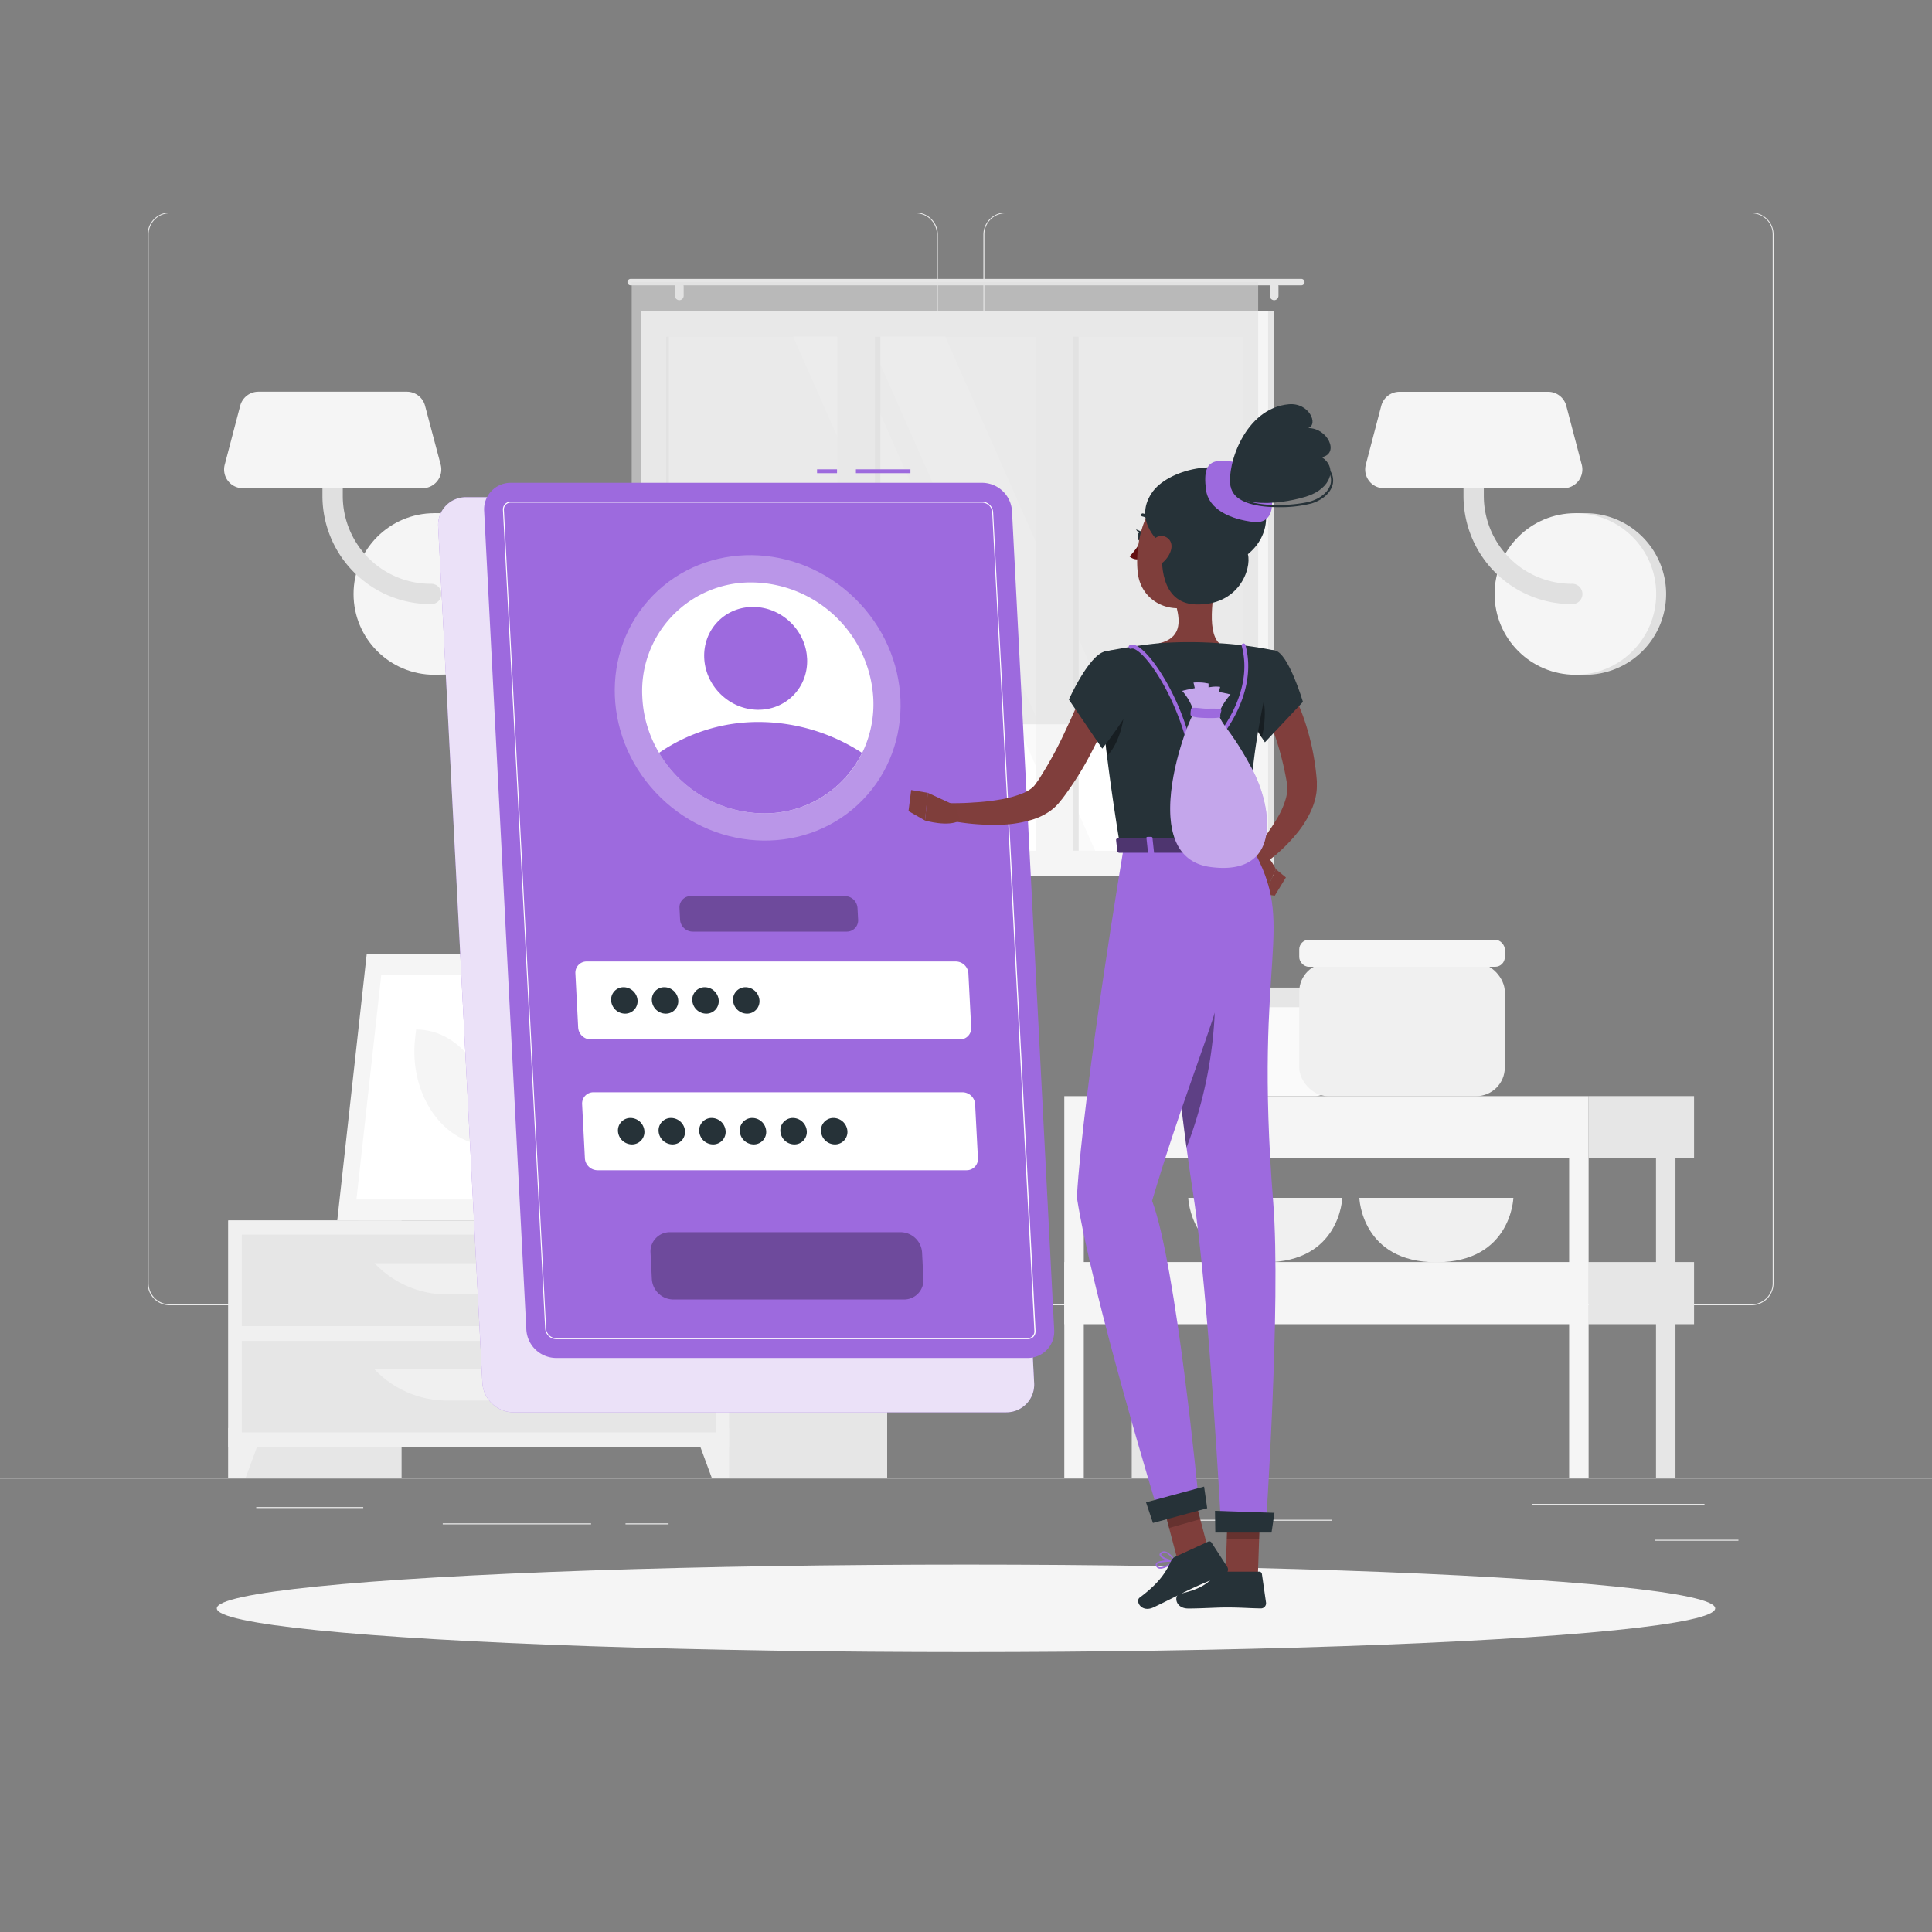 <svg xmlns="http://www.w3.org/2000/svg" viewBox="0 0 500 500"><rect x="0" y="0" width="500" height="500" fill="#808080" stroke="none"/><g id="freepik--background-complete--inject-1"><rect y="382.4" width="500" height="0.25" style="fill:#ebebeb"></rect><rect x="428.22" y="398.49" width="21.68" height="0.25" style="fill:#ebebeb"></rect><rect x="310.56" y="393.31" width="34.11" height="0.25" style="fill:#ebebeb"></rect><rect x="396.59" y="389.21" width="44.53" height="0.25" style="fill:#ebebeb"></rect><rect x="161.88" y="394.25" width="11.14" height="0.25" style="fill:#ebebeb"></rect><rect x="114.58" y="394.25" width="38.39" height="0.25" style="fill:#ebebeb"></rect><rect x="66.31" y="390.03" width="27.7" height="0.25" style="fill:#ebebeb"></rect><path d="M237,337.8H43.91a5.71,5.71,0,0,1-5.7-5.71V60.66A5.71,5.71,0,0,1,43.91,55H237a5.71,5.71,0,0,1,5.71,5.71V332.09A5.71,5.71,0,0,1,237,337.8ZM43.91,55.2a5.46,5.46,0,0,0-5.45,5.46V332.09a5.46,5.46,0,0,0,5.45,5.46H237a5.47,5.47,0,0,0,5.46-5.46V60.66A5.47,5.47,0,0,0,237,55.2Z" style="fill:#ebebeb"></path><path d="M453.31,337.8H260.21a5.72,5.72,0,0,1-5.71-5.71V60.66A5.72,5.72,0,0,1,260.21,55h193.1A5.71,5.71,0,0,1,459,60.66V332.09A5.71,5.71,0,0,1,453.31,337.8ZM260.21,55.2a5.47,5.47,0,0,0-5.46,5.46V332.09a5.47,5.47,0,0,0,5.46,5.46h193.1a5.47,5.47,0,0,0,5.46-5.46V60.66a5.47,5.47,0,0,0-5.46-5.46Z" style="fill:#ebebeb"></path><path d="M115,174.63a20.91,20.91,0,0,0,0-41.82h-2.57v41.82Z" style="fill:#e0e0e0"></path><circle cx="112.41" cy="153.72" r="20.91" style="fill:#f5f5f5"></circle><path d="M111.45,156.34a28,28,0,0,1-28-28V111.63a2.63,2.63,0,0,1,5.26,0v16.72a22.76,22.76,0,0,0,22.73,22.74,2.63,2.63,0,1,1,0,5.25Z" style="fill:#e0e0e0"></path><path d="M62.83,126.35h46.52a4.86,4.86,0,0,0,4.7-6.1L110,105a4.86,4.86,0,0,0-4.69-3.62H66.87a4.87,4.87,0,0,0-4.7,3.62l-4,15.23A4.85,4.85,0,0,0,62.83,126.35Z" style="fill:#f5f5f5"></path><path d="M410.28,174.63a20.91,20.91,0,1,0,0-41.82h-2.57v41.82Z" style="fill:#e0e0e0"></path><circle cx="407.71" cy="153.72" r="20.91" style="fill:#f5f5f5"></circle><path d="M406.75,156.34a28,28,0,0,1-28-28V111.63a2.63,2.63,0,0,1,5.26,0v16.72a22.76,22.76,0,0,0,22.73,22.74,2.63,2.63,0,1,1,0,5.25Z" style="fill:#e0e0e0"></path><path d="M358.13,126.35h46.52a4.86,4.86,0,0,0,4.7-6.1l-4-15.23a4.86,4.86,0,0,0-4.69-3.62H362.17a4.87,4.87,0,0,0-4.7,3.62l-4,15.23A4.85,4.85,0,0,0,358.13,126.35Z" style="fill:#f5f5f5"></path><rect x="133.98" y="256.92" width="15.21" height="58.93" transform="translate(283.17 572.78) rotate(180)" style="fill:#e6e6e6"></rect><polygon points="92.75 315.85 143.22 315.85 150.84 246.88 100.37 246.88 92.75 315.85" style="fill:#f0f0f0"></polygon><polygon points="87.28 315.85 139.42 315.85 147.04 246.88 94.91 246.88 87.28 315.85" style="fill:#f5f5f5"></polygon><polygon points="135.65 310.42 142.07 252.32 98.67 252.32 92.25 310.42 135.65 310.42" style="fill:#fff"></polygon><path d="M126.69,296.33,127,294c1.61-14.58-7.49-27.57-19.31-27.57h0l-.27,2.37c-1.61,14.57,7.49,27.56,19.32,27.56Z" style="fill:#f5f5f5"></path><rect x="59.08" y="315.85" width="44.84" height="66.55" transform="translate(163.01 698.25) rotate(180)" style="fill:#e6e6e6"></rect><polygon points="63.59 382.4 59.08 382.4 59.08 369.57 68.32 369.57 63.59 382.4" style="fill:#f0f0f0"></polygon><rect x="184.75" y="315.85" width="44.84" height="66.55" transform="translate(414.35 698.25) rotate(180)" style="fill:#e6e6e6"></rect><rect x="59.08" y="315.85" width="129.61" height="58.67" transform="translate(247.77 690.38) rotate(180)" style="fill:#f0f0f0"></rect><polygon points="184.18 382.4 188.69 382.4 188.69 369.57 179.45 369.57 184.18 382.4" style="fill:#f0f0f0"></polygon><rect x="62.58" y="319.52" width="122.61" height="23.68" transform="translate(247.77 662.72) rotate(180)" style="fill:#e6e6e6"></rect><path d="M115.71,335h16.35a25.84,25.84,0,0,0,18.78-8.08H96.93A25.87,25.87,0,0,0,115.71,335Z" style="fill:#f0f0f0"></path><rect x="62.58" y="347.02" width="122.61" height="23.68" transform="translate(247.77 717.72) rotate(180)" style="fill:#e6e6e6"></rect><path d="M115.71,362.46h16.35a25.84,25.84,0,0,0,18.78-8.08H96.93A25.87,25.87,0,0,0,115.71,362.46Z" style="fill:#f0f0f0"></path><path d="M180.48,313.14h1.16c0-2.39,0-8.44.12-22.31.21-25.15.61-26.68.61-26.68l-2.76,11.61C177.86,288.61,180.12,301.53,180.48,313.14Z" style="fill:#e6e6e6"></path><path d="M178.19,274c-4-4.73-12.45-6.11-21.13-7.29-3.41-.46,8.95,7.33,15,12.86,4.7,4.3,7.7,5.49,9,9.77C181.72,284,181.61,278.11,178.19,274Z" style="fill:#e6e6e6"></path><path d="M183.46,282.48c4-4.73,12.45-6.1,21.13-7.28,3.41-.46-9,7.33-15,12.86-4.7,4.3-7.7,5.49-9,9.77C179.93,292.49,180,286.56,183.46,282.48Z" style="fill:#e6e6e6"></path><path d="M181.76,263c3-5.66,10.46-11,18.87-13,3.3-.79-7.65,10.44-11.81,17.69-3.23,5.62-7.51,12.24-8.18,17C179.64,275.31,178.78,268.69,181.76,263Z" style="fill:#e6e6e6"></path><path d="M181.4,315.85h0c-3.54,0-6.47-1.77-6.68-4.05l-.59-3.88h14.55l-.6,3.88C187.88,314.08,185,315.85,181.4,315.85Z" style="fill:#f0f0f0"></path><polygon points="189.62 309.41 173.19 309.41 172.72 305.08 190.09 305.08 189.62 309.41" style="fill:#f0f0f0"></polygon><rect x="169.54" y="80.59" width="160.21" height="146.13" transform="translate(499.29 307.31) rotate(180)" style="fill:#e6e6e6"></rect><rect x="165.93" y="80.59" width="162.24" height="146.13" transform="translate(494.11 307.31) rotate(180)" style="fill:#f5f5f5"></rect><rect x="180.54" y="79.01" width="133.04" height="149.3" transform="translate(400.71 -93.4) rotate(90)" style="fill:#fafafa"></rect><polygon points="303.39 220.18 244.63 87.14 224.67 87.14 283.43 220.18 303.39 220.18" style="fill:#fff"></polygon><polygon points="277.77 220.18 219.01 87.14 205.27 87.14 264.03 220.18 277.77 220.18" style="fill:#fff"></polygon><rect x="157.46" y="149.8" width="133.04" height="7.72" transform="translate(377.64 -70.33) rotate(90)" style="fill:#e6e6e6"></rect><rect x="208.78" y="149.8" width="133.04" height="7.72" transform="translate(428.96 -121.65) rotate(90)" style="fill:#e6e6e6"></rect><rect x="150.54" y="148.42" width="142.06" height="9.76" transform="translate(374.87 -68.27) rotate(90)" style="fill:#f5f5f5"></rect><rect x="201.86" y="148.42" width="142.06" height="9.76" transform="translate(426.19 -119.59) rotate(90)" style="fill:#f5f5f5"></rect><rect x="106.23" y="153.31" width="133.04" height="0.69" transform="translate(326.41 -19.09) rotate(90)" style="fill:#e6e6e6"></rect><path d="M163.22,72.17H336.78a.85.85,0,0,1,.84.84h0a.84.84,0,0,1-.84.83H163.22a.84.84,0,0,1-.84-.83h0A.85.85,0,0,1,163.22,72.17Z" style="fill:#e6e6e6"></path><path d="M329.75,77.68h0a1.13,1.13,0,0,0,1.12-1.13V74.13A1.12,1.12,0,0,0,329.75,73h0a1.13,1.13,0,0,0-1.13,1.12v2.42A1.14,1.14,0,0,0,329.75,77.68Z" style="fill:#e6e6e6"></path><path d="M175.8,77.68h0a1.14,1.14,0,0,0,1.13-1.13V74.13A1.13,1.13,0,0,0,175.8,73h0a1.12,1.12,0,0,0-1.12,1.12v2.42A1.13,1.13,0,0,0,175.8,77.68Z" style="fill:#e6e6e6"></path><rect x="163.48" y="73.01" width="162.13" height="114.44" transform="translate(489.09 260.45) rotate(180)" style="fill:#e0e0e0;opacity:0.6"></rect><rect x="306.95" y="259.97" width="38.72" height="23.7" rx="5.38" style="fill:#fafafa"></rect><rect x="306.95" y="255.59" width="38.72" height="5.08" rx="1.81" style="fill:#e6e6e6"></rect><path d="M307.52,310s.51,16.67,19.93,16.67S347.38,310,347.38,310Z" style="fill:#f0f0f0"></path><path d="M351.8,310s.51,16.67,19.93,16.67S391.66,310,391.66,310Z" style="fill:#f0f0f0"></path><rect x="336.24" y="249.24" width="53.2" height="34.44" rx="7.4" style="fill:#f0f0f0"></rect><rect x="336.24" y="243.22" width="53.2" height="6.98" rx="2.48" style="fill:#f5f5f5"></rect><rect x="292.9" y="299.75" width="5.04" height="82.64" transform="translate(590.83 682.15) rotate(180)" style="fill:#e6e6e6"></rect><rect x="411.13" y="283.67" width="27.29" height="16.08" style="fill:#e6e6e6"></rect><rect x="275.45" y="283.67" width="135.68" height="16.08" transform="translate(686.57 583.43) rotate(180)" style="fill:#f5f5f5"></rect><rect x="411.13" y="326.62" width="27.29" height="16.08" style="fill:#e6e6e6"></rect><rect x="275.45" y="326.62" width="135.68" height="16.08" transform="translate(686.57 669.32) rotate(180)" style="fill:#f5f5f5"></rect><rect x="428.58" y="299.75" width="5.04" height="82.64" transform="translate(862.19 682.15) rotate(180)" style="fill:#e6e6e6"></rect><rect x="406.09" y="299.75" width="5.04" height="82.64" transform="translate(817.22 682.15) rotate(180)" style="fill:#f5f5f5"></rect><rect x="275.45" y="299.75" width="5.04" height="82.64" transform="translate(555.93 682.15) rotate(180)" style="fill:#f5f5f5"></rect></g><g id="freepik--Shadow--inject-1"><ellipse id="freepik--path--inject-1" cx="250" cy="416.24" rx="193.89" ry="11.32" style="fill:#f5f5f5"></ellipse></g><g id="freepik--Login--inject-1"><path d="M260.41,365.5H132.84a8.13,8.13,0,0,1-8-7.64L113.4,136.31a7.17,7.17,0,0,1,7.24-7.63H248.21a8.12,8.12,0,0,1,8,7.63l11.42,221.55A7.18,7.18,0,0,1,260.41,365.5Z" style="fill:#9D6ADE"></path><path d="M260.41,365.5H132.84a8.13,8.13,0,0,1-8-7.64L113.4,136.31a7.17,7.17,0,0,1,7.24-7.63H248.21a8.12,8.12,0,0,1,8,7.63l11.42,221.55A7.18,7.18,0,0,1,260.41,365.5Z" style="fill:#fff;opacity:0.8"></path><rect x="221.51" y="121.46" width="14.11" height="1" style="fill:#9D6ADE"></rect><rect x="211.45" y="121.46" width="5.17" height="1" style="fill:#9D6ADE"></rect><path d="M265.9,351.44h-122a7.77,7.77,0,0,1-7.68-7.29l-10.92-211.9a6.86,6.86,0,0,1,6.93-7.3h122a7.77,7.77,0,0,1,7.67,7.3l10.92,211.9A6.85,6.85,0,0,1,265.9,351.44Z" style="fill:#9D6ADE"></path><path d="M265.9,346.57h-122a2.92,2.92,0,0,1-2.81-2.68L130.16,132a2,2,0,0,1,.54-1.55,2,2,0,0,1,1.52-.62h122a2.92,2.92,0,0,1,2.8,2.68L268,344.4a2,2,0,0,1-2.05,2.17ZM132.22,130.08a1.79,1.79,0,0,0-1.34.54,1.84,1.84,0,0,0-.47,1.37l10.92,211.89a2.67,2.67,0,0,0,2.56,2.44h122a1.74,1.74,0,0,0,1.33-.54,1.76,1.76,0,0,0,.47-1.37L256.78,132.52a2.66,2.66,0,0,0-2.55-2.44Z" style="fill:#fff"></path><ellipse cx="196.09" cy="180.61" rx="36" ry="37.9" transform="translate(-70.12 194.99) rotate(-45.74)" style="fill:#fff;opacity:0.3"></ellipse><path d="M226,180.61a28.71,28.71,0,0,1-2.87,14.24,28.07,28.07,0,0,1-25.47,15.65,31.75,31.75,0,0,1-27.08-15.65,30.78,30.78,0,0,1-4.34-14.24,28.09,28.09,0,0,1,28.34-29.88A31.81,31.81,0,0,1,226,180.61Z" style="fill:#fff"></path><path d="M223.1,194.85a28.07,28.07,0,0,1-25.47,15.65,31.75,31.75,0,0,1-27.08-15.65,45.16,45.16,0,0,1,25.86-8A49.14,49.14,0,0,1,223.1,194.85Z" style="fill:#9D6ADE"></path><ellipse cx="195.56" cy="170.39" rx="12.97" ry="13.66" transform="translate(-62.95 191.52) rotate(-45.74)" style="fill:#9D6ADE"></ellipse><path d="M248.41,269H152.88a3.29,3.29,0,0,1-3.25-3.09l-.72-14a2.9,2.9,0,0,1,2.93-3.08h95.53a3.29,3.29,0,0,1,3.25,3.08l.72,14A2.9,2.9,0,0,1,248.41,269Z" style="fill:#fff"></path><path d="M219.16,241.1h-39.9A3.29,3.29,0,0,1,176,238l-.15-3a2.9,2.9,0,0,1,2.93-3.09h39.89a3.29,3.29,0,0,1,3.25,3.09l.16,3A2.92,2.92,0,0,1,219.16,241.1Z" style="opacity:0.3"></path><path d="M234,336.31H174.23a5.61,5.61,0,0,1-5.53-5.26l-.35-6.9a5,5,0,0,1,5-5.26H233.1a5.61,5.61,0,0,1,5.53,5.26l.35,6.9A5,5,0,0,1,234,336.31Z" style="opacity:0.3"></path><path d="M250.16,302.86H154.62a3.3,3.3,0,0,1-3.25-3.09l-.72-14a2.91,2.91,0,0,1,2.93-3.09h95.53a3.29,3.29,0,0,1,3.25,3.09l.73,14A2.92,2.92,0,0,1,250.16,302.86Z" style="fill:#fff"></path><path d="M165,258.91a3.22,3.22,0,0,1-3.25,3.42,3.64,3.64,0,0,1-3.59-3.42,3.21,3.21,0,0,1,3.24-3.42A3.65,3.65,0,0,1,165,258.91Z" style="fill:#263238"></path><path d="M175.53,258.91a3.21,3.21,0,0,1-3.24,3.42,3.63,3.63,0,0,1-3.59-3.42,3.21,3.21,0,0,1,3.24-3.42A3.63,3.63,0,0,1,175.53,258.91Z" style="fill:#263238"></path><path d="M186,258.91a3.21,3.21,0,0,1-3.24,3.42,3.65,3.65,0,0,1-3.6-3.42,3.22,3.22,0,0,1,3.25-3.42A3.64,3.64,0,0,1,186,258.91Z" style="fill:#263238"></path><path d="M196.55,258.91a3.22,3.22,0,0,1-3.24,3.42,3.65,3.65,0,0,1-3.6-3.42,3.22,3.22,0,0,1,3.24-3.42A3.65,3.65,0,0,1,196.55,258.91Z" style="fill:#263238"></path><path d="M166.77,292.75a3.21,3.21,0,0,1-3.24,3.42,3.65,3.65,0,0,1-3.6-3.42,3.22,3.22,0,0,1,3.25-3.42A3.64,3.64,0,0,1,166.77,292.75Z" style="fill:#263238"></path><path d="M177.28,292.75a3.22,3.22,0,0,1-3.24,3.42,3.65,3.65,0,0,1-3.6-3.42,3.21,3.21,0,0,1,3.24-3.42A3.65,3.65,0,0,1,177.28,292.75Z" style="fill:#263238"></path><path d="M187.79,292.75a3.22,3.22,0,0,1-3.25,3.42,3.63,3.63,0,0,1-3.59-3.42,3.21,3.21,0,0,1,3.24-3.42A3.65,3.65,0,0,1,187.79,292.75Z" style="fill:#263238"></path><path d="M198.29,292.75a3.21,3.21,0,0,1-3.24,3.42,3.65,3.65,0,0,1-3.6-3.42,3.22,3.22,0,0,1,3.25-3.42A3.63,3.63,0,0,1,198.29,292.75Z" style="fill:#263238"></path><path d="M208.8,292.75a3.21,3.21,0,0,1-3.24,3.42,3.65,3.65,0,0,1-3.6-3.42,3.22,3.22,0,0,1,3.24-3.42A3.65,3.65,0,0,1,208.8,292.75Z" style="fill:#263238"></path><path d="M219.31,292.75a3.22,3.22,0,0,1-3.25,3.42,3.64,3.64,0,0,1-3.59-3.42,3.21,3.21,0,0,1,3.24-3.42A3.65,3.65,0,0,1,219.31,292.75Z" style="fill:#263238"></path></g><g id="freepik--Character--inject-1"><path d="M333,176.62c.25.38.38.58.54.85l.45.74c.29.5.55,1,.8,1.49.5,1,1,2,1.4,3a55.2,55.2,0,0,1,2.16,6.09,63.77,63.77,0,0,1,2.38,12.54l.07.79a4.59,4.59,0,0,1,0,.48l0,.53a12.79,12.79,0,0,1-.12,2.08,17.14,17.14,0,0,1-1,3.73,25.81,25.81,0,0,1-3.46,6,42.89,42.89,0,0,1-9.31,8.81l-2.76-3.23a57.35,57.35,0,0,0,6.64-9.19,21,21,0,0,0,2-4.72,9.53,9.53,0,0,0,.33-2.14,4.69,4.69,0,0,0,0-.93l0-.21a1.3,1.3,0,0,0,0-.28l-.12-.7a79.26,79.26,0,0,0-2.72-11c-.58-1.79-1.29-3.52-2-5.21-.35-.85-.75-1.68-1.15-2.48l-.62-1.18-.31-.55-.26-.44Z" style="fill:#803e3c"></path><path d="M323.7,223.77l3.62,7.65,2.87-6.47s-2.55-5.6-6-5.08Z" style="fill:#7f3e3b"></path><polygon points="329.91 231.8 332.79 227.08 330.19 224.95 327.32 231.42 329.91 231.8" style="fill:#7f3e3b"></polygon><path d="M313.63,408.22a10.27,10.27,0,0,0,2.22-.3.22.22,0,0,0,.15-.16.2.2,0,0,0-.09-.2c-.29-.19-2.83-1.83-3.81-1.39a.68.68,0,0,0-.39.56,1.13,1.13,0,0,0,.33,1A2.37,2.37,0,0,0,313.63,408.22Zm1.65-.59c-1.45.3-2.55.25-3-.14a.77.77,0,0,1-.21-.71c0-.17.1-.22.17-.25C312.78,406.29,314.25,407,315.28,407.63Z" style="fill:#9D6ADE"></path><path d="M315.8,407.92l.1,0a.22.22,0,0,0,.1-.18c0-.1,0-2.51-.92-3.32a1.05,1.05,0,0,0-.84-.26.69.69,0,0,0-.67.55c-.19.95,1.33,2.75,2.13,3.21Zm-1.43-3.39a.61.61,0,0,1,.44.17,4.53,4.53,0,0,1,.78,2.64c-.8-.64-1.75-2-1.63-2.57,0-.09.07-.21.32-.24Z" style="fill:#9D6ADE"></path><path d="M304.19,404.14a.21.21,0,0,0-.14-.34c-.41,0-4-.17-4.82.71l0,.06a.63.63,0,0,0-.09.62,1.11,1.11,0,0,0,.73.73c1.16.36,3.21-.95,4.33-1.76Zm-4.66.63c.45-.48,2.43-.61,3.91-.59-1.55,1.06-2.84,1.56-3.49,1.36a.72.72,0,0,1-.48-.48.27.27,0,0,1,0-.25Z" style="fill:#9D6ADE"></path><path d="M304.19,404.14l0,0a.23.23,0,0,0,0-.2c-.05-.08-1.17-2-2.49-2.4a1.45,1.45,0,0,0-1.14.14c-.48.28-.51.61-.45.82.26.93,2.81,1.75,3.91,1.74A.2.2,0,0,0,304.19,404.14Zm-3.59-2a.84.84,0,0,1,.19-.14,1,1,0,0,1,.84-.11c.87.23,1.68,1.35,2.05,1.9-1.19-.13-3-.86-3.15-1.42A.23.23,0,0,1,300.6,402.13Z" style="fill:#9D6ADE"></path><path d="M315.2,147.33c-1,5-3.16,15.81.31,19.13,0,0-1.36,5-10.59,5-10.16,0-4.85-5-4.85-5,5.54-1.32,5.4-5.44,4.43-9.3Z" style="fill:#7f3e3b"></path><path d="M298.28,135.61a.53.53,0,0,0,.17,0,.4.4,0,0,0,.18-.54,3.94,3.94,0,0,0-2.88-2.2.41.41,0,0,0-.44.35.4.4,0,0,0,.35.44h0a3.14,3.14,0,0,1,2.26,1.77A.4.4,0,0,0,298.28,135.61Z" style="fill:#263238"></path><path d="M295.25,140a18.26,18.26,0,0,1-2.92,4,2.91,2.91,0,0,0,2.33.74Z" style="fill:#630f0f"></path><path d="M296,138.87c-.08.67-.51,1.17-.94,1.12s-.73-.64-.65-1.31.51-1.17,1-1.12S296.07,138.2,296,138.87Z" style="fill:#263238"></path><path d="M295.54,137.62,294,137S294.65,138.32,295.54,137.62Z" style="fill:#263238"></path><polygon points="313.02 402.24 304.86 404.14 299.9 385.38 308.06 383.48 313.02 402.24" style="fill:#7f3e3b"></polygon><polygon points="325.54 407.72 317.17 407.72 317.82 388.33 326.2 388.33 325.54 407.72" style="fill:#7f3e3b"></polygon><path d="M316.5,406.75h9.41a.67.67,0,0,1,.67.58l1.07,7.44a1.34,1.34,0,0,1-1.34,1.49c-3.28-.05-4.86-.25-9-.25-2.55,0-6.27.27-9.78.27s-3.71-3.48-2.24-3.79c6.56-1.42,7.6-3.36,9.81-5.22A2.17,2.17,0,0,1,316.5,406.75Z" style="fill:#263238"></path><path d="M304.14,402.89l8.55-3.93a.66.66,0,0,1,.84.24l4.09,6.32a1.35,1.35,0,0,1-.6,1.91c-3,1.32-4.52,1.81-8.28,3.54-2.31,1.06-7,3.5-10.18,5s-4.82-1.61-3.62-2.51c5.37-4,6.91-6.87,8.14-9.48A2.14,2.14,0,0,1,304.14,402.89Z" style="fill:#263238"></path><polygon points="299.9 385.38 302.56 395.44 310.62 393.15 308.07 383.48 299.9 385.38" style="opacity:0.2"></polygon><polygon points="326.2 388.33 317.82 388.33 317.49 398.33 325.87 398.33 326.2 388.33" style="opacity:0.2"></polygon><path d="M330,168.36c3.48.77,7.2,13.28,7.2,13.28l-9.84,10.47s-8.17-11.76-6.5-16.08C322.55,171.52,325.85,167.46,330,168.36Z" style="fill:#263238"></path><path d="M324.44,176.33c-1.76-1.61-2.95-1.13-3.76.15-.8,3.72,3.94,11.51,5.85,14.46C327.41,187.42,328.42,180,324.44,176.33Z" style="opacity:0.4"></path><path d="M285.91,168.61s-4,1.4,4,50.55h34c-.57-13.84-.59-22.38,6-50.8a100.28,100.28,0,0,0-14.45-1.9,107.4,107.4,0,0,0-15.44,0C293.43,167.07,285.91,168.61,285.91,168.61Z" style="fill:#263238"></path><path d="M285.6,187.47c.22,2.39.51,5.08.89,8.12,2.79-2.51,5.07-9.65,4.23-13.81A24.59,24.59,0,0,0,285.6,187.47Z" style="opacity:0.4"></path><path d="M289.24,180a148.06,148.06,0,0,1-6.19,13.55,83.26,83.26,0,0,1-8,13l-.64.79-.32.39c-.11.13-.2.25-.37.43a12.44,12.44,0,0,1-2,1.76,16.3,16.3,0,0,1-4.18,2.08,30.53,30.53,0,0,1-8,1.42,59.36,59.36,0,0,1-15.16-1.35l.55-4.2c2.3,0,4.71,0,7-.19a56.44,56.44,0,0,0,6.86-.76,27,27,0,0,0,6.14-1.72,9.17,9.17,0,0,0,2.21-1.34,4.57,4.57,0,0,0,.69-.72s.12-.16.2-.27l.23-.33.47-.66a99.14,99.14,0,0,0,6.69-12.11c2-4.25,4-8.66,5.83-13Z" style="fill:#803e3c"></path><path d="M285.91,168.61c-4.17,1-9.29,12.44-9.29,12.44l8.64,12.7s11.51-14.49,10.14-18.91C294,170.23,291,167.37,285.91,168.61Z" style="fill:#263238"></path><path d="M247.33,208.51l-7.21-3.33-.72,7.17s6,1.77,9,0Z" style="fill:#7f3e3b"></path><polygon points="235.81 204.46 235.12 209.92 239.4 212.35 240.12 205.18 235.81 204.46" style="fill:#7f3e3b"></polygon><path d="M318.82,139.36c-1.53,8.17-2,11.67-6.68,15.38-7,5.58-16.75,1.92-17.69-6.54-.86-7.62,1.78-19.7,10.25-22A11.33,11.33,0,0,1,318.82,139.36Z" style="fill:#7f3e3b"></path><path d="M300.87,141.08c-.47,4.17-.65,15,8.51,15.34,11.21.41,14.57-9.17,13.57-13,5.84-4.75,6.68-12.92.12-19.17s-21-2.76-25,3.33C293,135.13,300.87,141.08,300.87,141.08Z" style="fill:#263238"></path><path d="M312.1,126.68c-.54-4.4-.12-7.43,4-7.43s9.74,1.49,11.8,5.7,2.23,10.8-3.52,10.13S312.75,131.94,312.1,126.68Z" style="fill:#9D6ADE"></path><path d="M318.48,125.62c-1-5.24,3.69-20,15.08-21,5.28-.45,7.72,5.23,5,6.17,5-.06,8.2,6.55,3.54,7.54,3.68,2.36,2.77,7.2-2.48,9.58C335.71,129.71,319.83,132.88,318.48,125.62Z" style="fill:#263238"></path><path d="M330.65,131.25c-3.67,0-7.5-.54-9.88-2.13a4.89,4.89,0,0,1-2.35-3.8.26.26,0,0,1,.23-.27.24.24,0,0,1,.27.23,4.46,4.46,0,0,0,2.13,3.43c4.53,3,15,2,18.26,1,2.82-.92,4.73-2.71,5.11-4.77a4.14,4.14,0,0,0-1.67-4,.24.24,0,0,1,0-.35.25.25,0,0,1,.35,0,4.66,4.66,0,0,1,1.85,4.53c-.41,2.25-2.44,4.17-5.44,5.15A32.69,32.69,0,0,1,330.65,131.25Z" style="fill:#263238"></path><path d="M298.32,140a6.15,6.15,0,0,0-1.07,4.51c.33,2.1,2.37,2.24,3.85.9s2.77-3.76,1.68-5.5A2.62,2.62,0,0,0,298.32,140Z" style="fill:#7f3e3b"></path><path d="M298.89,219.16s4.86,57.49,9.91,89.89c4.07,26.17,7.29,87.34,7.29,87.34h11.42s4.06-59.34,2-85.22c-5.23-65.5,6.44-70.84-5.57-92Z" style="fill:#9D6ADE"></path><path d="M313.27,240.89a55.8,55.8,0,0,0-10.79,16.28c1.33,12.92,2.91,27.26,4.59,39.82A110.38,110.38,0,0,0,313.27,240.89Z" style="opacity:0.4"></path><path d="M290.9,218.8s-10.55,62.79-12.21,91.09c4.14,26.17,21.08,81.49,21.08,81.49l10.39-3.77s-5.75-60.32-12-76.83c14.07-47.37,24.41-59.35,21.4-91.62C312.35,219.16,290.9,218.8,290.9,218.8Z" style="fill:#9D6ADE"></path><polygon points="298.38 394.14 312.42 390.33 311.62 384.73 296.59 388.8 298.38 394.14" style="fill:#263238"></polygon><polygon points="314.52 396.62 329.07 396.62 329.83 391.52 314.44 391 314.52 396.62" style="fill:#263238"></polygon><path d="M324.44,217.16l1.53,3.05c.12.24-.16.48-.55.48H289.74c-.3,0-.56-.15-.58-.35l-.31-3c0-.21.25-.39.58-.39h34.45A.63.63,0,0,1,324.44,217.16Z" style="fill:#9D6ADE"></path><path d="M324.44,217.16l1.53,3.05c.12.24-.16.48-.55.48H289.74c-.3,0-.56-.15-.58-.35l-.31-3c0-.21.25-.39.58-.39h34.45A.63.63,0,0,1,324.44,217.16Z" style="opacity:0.5"></path><path d="M319.81,221h.92c.19,0,.33-.1.32-.21l-.44-4c0-.12-.17-.21-.35-.21h-.93c-.18,0-.32.09-.31.21l.43,4C319.47,220.92,319.63,221,319.81,221Z" style="fill:#9D6ADE"></path><path d="M307.43,191.88a.52.52,0,0,1-.49-.37c-3.26-12.06-10-22-13.27-23.5a1.14,1.14,0,0,0-.85-.14.5.5,0,1,1-.41-.91,2,2,0,0,1,1.68.14c3.46,1.64,10.3,11.44,13.72,23.77,2.45,0,6.23-.33,7.15-.41,1.14-1.36,9.52-11.84,6.39-23.31a.49.49,0,0,1,.35-.61.5.5,0,0,1,.61.35c3.49,12.76-6.63,24.27-6.74,24.38a.46.46,0,0,1-.32.17C315.2,191.44,310.21,191.88,307.43,191.88Z" style="fill:#9D6ADE"></path><path d="M324,198.94c-5.45-10.21-7.68-10.93-8.65-14.21a17,17,0,0,1,3.1-5c-.66-.19-2.08-.47-3-.64.1-.45.21-.89.31-1.32a9.54,9.54,0,0,0-3,.14l0-1a13,13,0,0,0-3.87-.25q.17.71.33,1.44c-1,.19-2.52.5-3.25.71a14.4,14.4,0,0,1,3.05,5.57c-2.94,5.05-14.36,37.51,4.22,40S329.44,209.16,324,198.94Z" style="fill:#9D6ADE"></path><path d="M324,198.94c-5.45-10.21-7.68-10.93-8.65-14.21a17,17,0,0,1,3.1-5c-.66-.19-2.08-.47-3-.64.1-.45.21-.89.31-1.32a9.54,9.54,0,0,0-3,.14l0-1a13,13,0,0,0-3.87-.25q.17.71.33,1.44c-1,.19-2.52.5-3.25.71a14.4,14.4,0,0,1,3.05,5.57c-2.94,5.05-14.36,37.51,4.22,40S329.44,209.16,324,198.94Z" style="fill:#fff;opacity:0.4"></path><path d="M308.26,183.41a6.29,6.29,0,0,0-.15,1.57c0,.37,1,.62,2.11.73s5.77.29,5.62-.23.23-1.23.25-1.67-1.85-.46-3.42-.4S308.57,182.85,308.26,183.41Z" style="fill:#9D6ADE"></path><path d="M297.45,221h.92c.18,0,.32-.1.31-.21l-.43-4c0-.12-.17-.21-.36-.21H297c-.18,0-.32.09-.31.21l.43,4C297.1,220.92,297.26,221,297.45,221Z" style="fill:#9D6ADE"></path></g></svg>